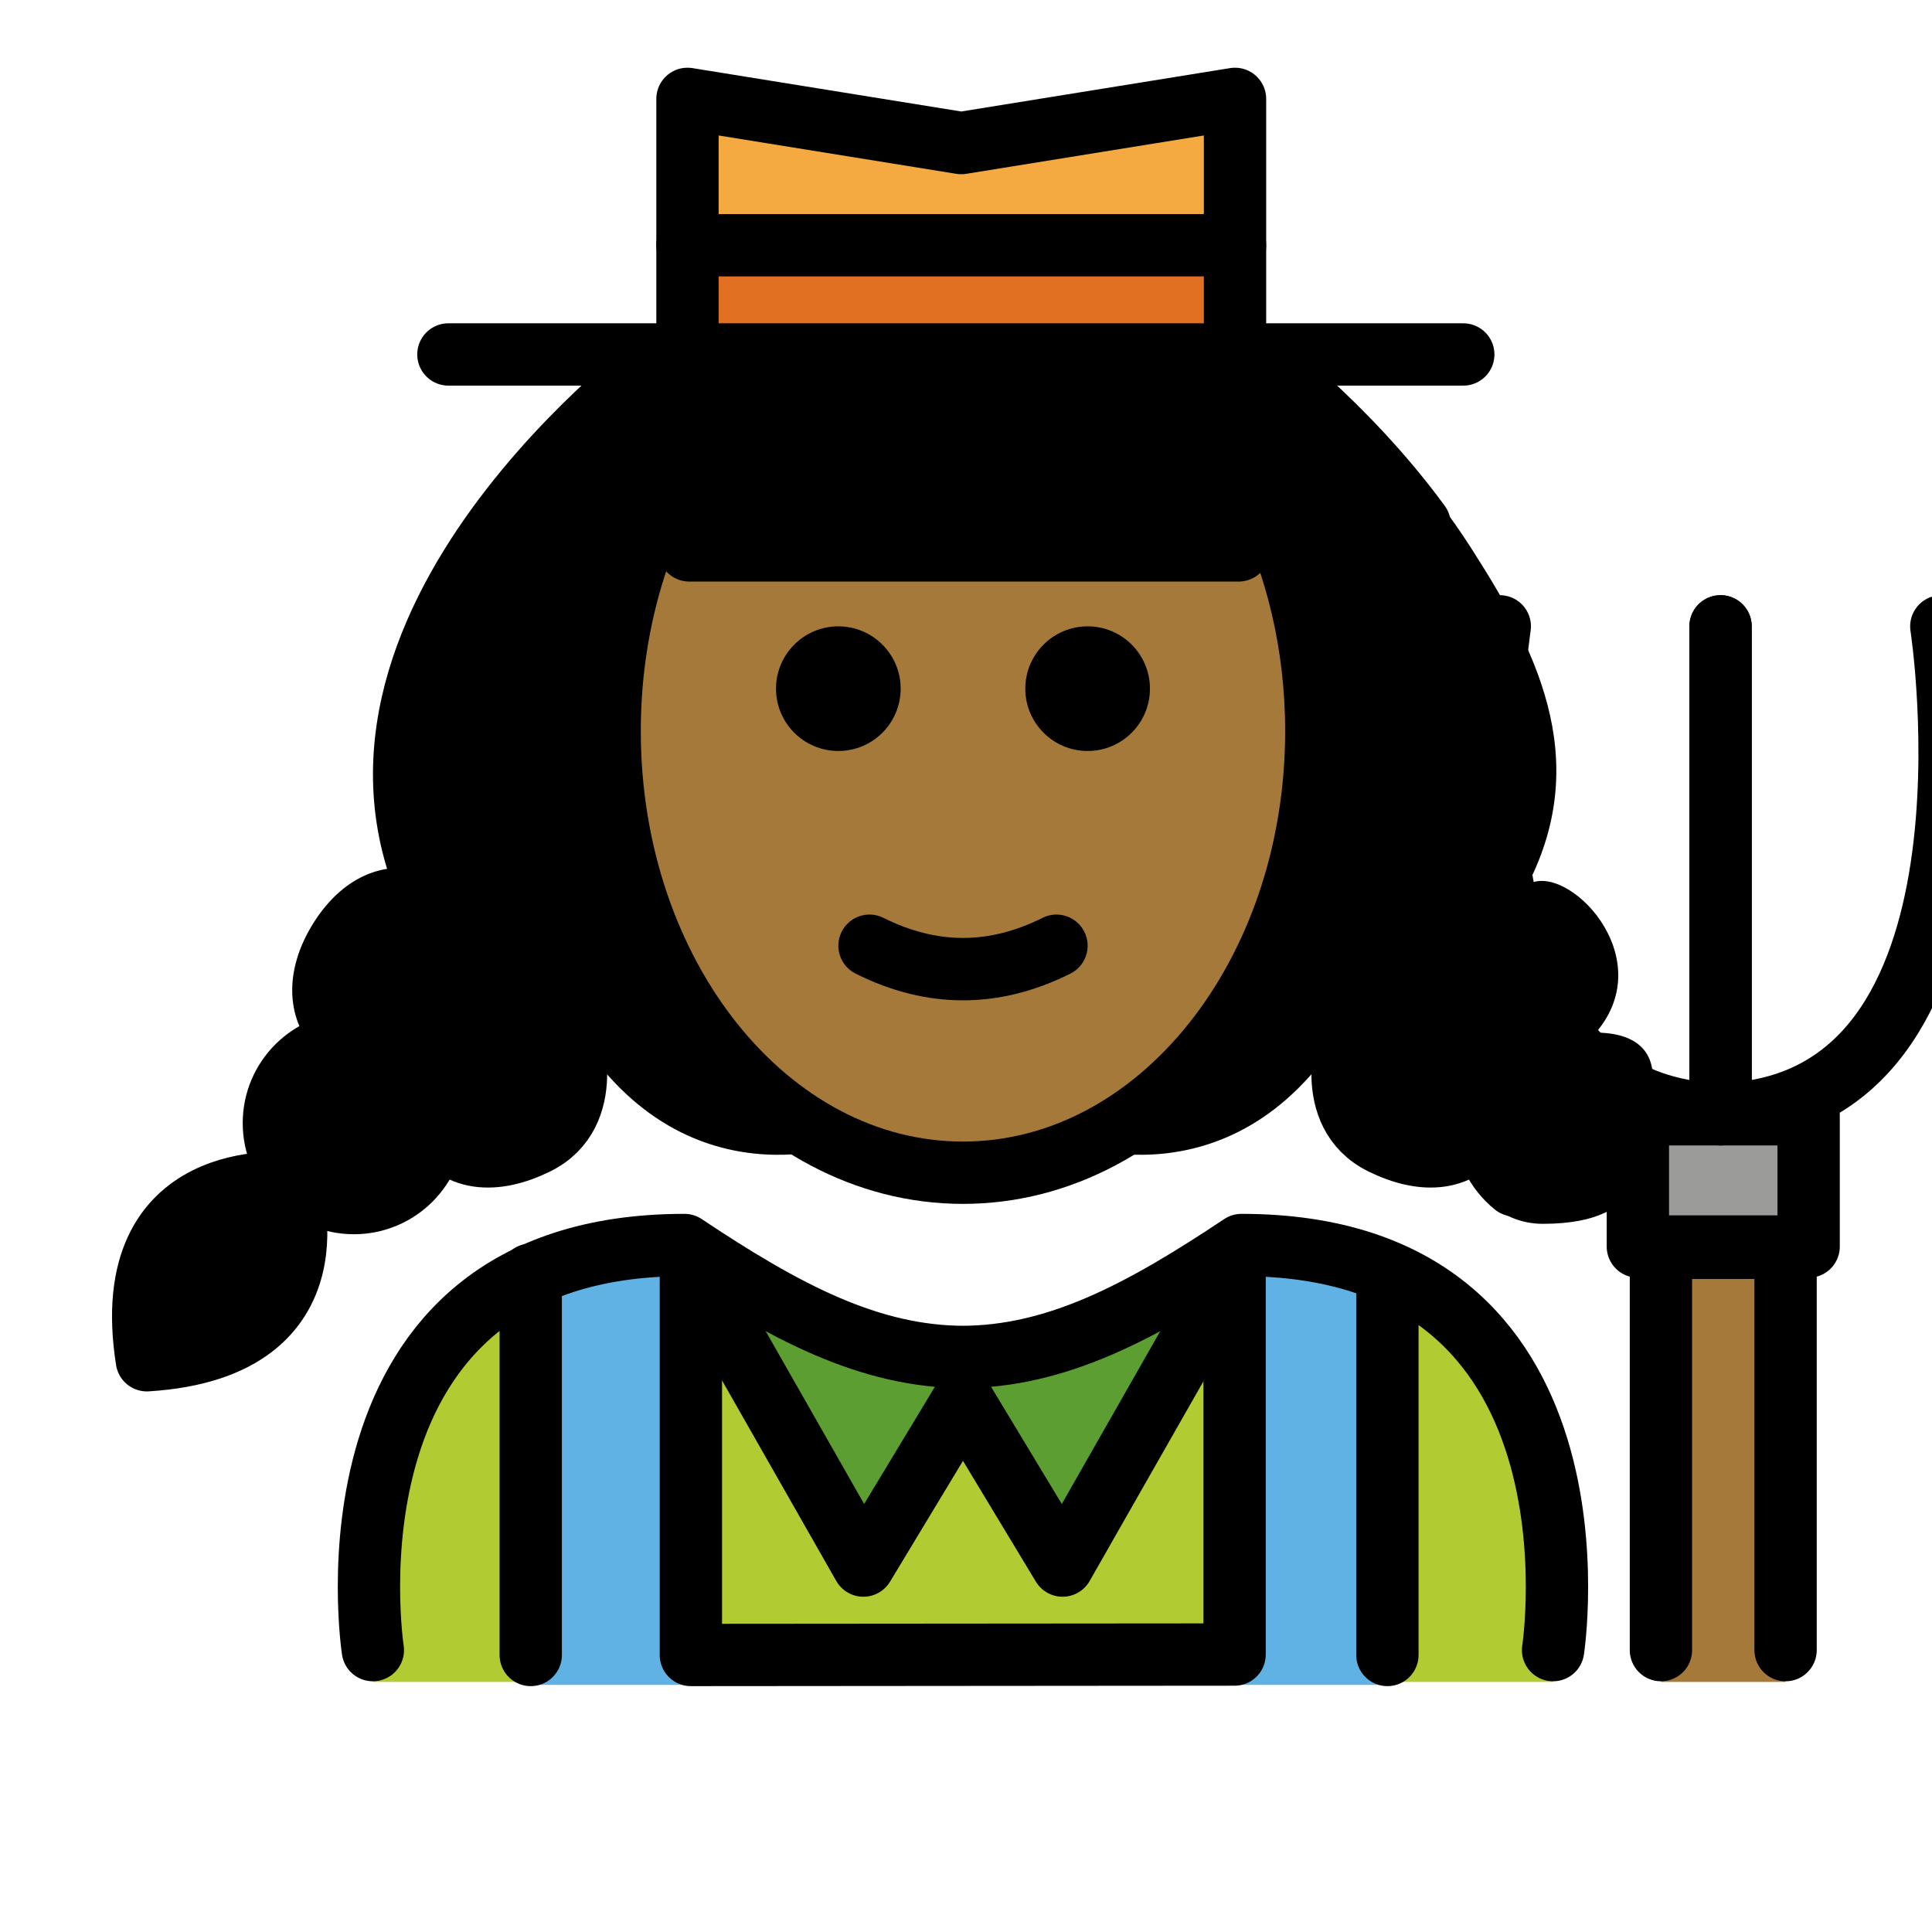<svg viewBox="5 5 62 62" xmlns="http://www.w3.org/2000/svg">
  <defs>
    <linearGradient id="yellow-gradient" x1="0%" x2="0%" y1="0%" y2="100%">
      <stop offset="0%" style="stop-color:#FDE02F;stop-opacity:1;"/>
      <stop offset="100%" style="stop-color:#F7B209;stop-opacity:1;"/>
    </linearGradient>
  </defs>
  <g id="color">
    <path d="M54.84,58.975c0,0,2-14.021-10-14.021c-3.192,2.128-5.926,3.598-9,3.592h0.125 c-3.074,0.006-5.808-1.464-9-3.592c-12,0-10,14.021-10,14.021" fill="#B1CC33"/>
    <rect fill="#61B2E4" height="14.027" width="4.288" x="22.032" y="44.995"/>
    <rect fill="#61B2E4" height="14.027" width="4.288" x="44.501" y="44.995"/>
    <rect fill="#61B2E4" height="1.734" width="27.491" x="22.032" y="57.336"/>
    <polyline fill="#5C9E31" points="26.903,45.054 32.706,55.241 35.903,49.946"/>
    <polyline fill="#5C9E31" points="44.903,45.054 39.099,55.241 35.903,49.946"/>
    <polyline fill="#F4AA41" points="27.062,16.375 27.062,8.173 35.847,9.591 44.633,8.173 44.633,16.375"/>
    <rect fill="#E27022" height="2.658" width="17.446" x="27.062" y="12.958"/>
    <rect fill="#9B9B9A" height="4.245" width="5.48" x="57.561" y="40.758"/>
    <polygon fill="#A57939" points="58.301,45.044 58.301,54.368 58.301,57.954 58.301,58.975 62.301,58.975 62.301,57.954 62.301,54.368 62.301,45.044"/>
  </g>
  <g id="hair">
    <path d="M9.713,48.318c6.352-0.394,4.558-5.676,4.558-5.676S8.726,42.03,9.713,48.318z" fill="#000000"/>
    <path d="M56.213,38.137c2.105-2.453-0.965-5.52-2.188-4.745c2.105-4.109,0.212-7.648-1.839-10.841 c-2.491-3.878-5.999-6.51-5.999-6.51H35.903h-0.235H26.383c0,0-12,8.752-7.338,17.851 c-1.223-0.775-2.357-0.31-3.131,0.913c-0.775,1.223-0.78,2.558,0.443,3.333c-1.418,0-2.568,1.15-2.568,2.568 s1.15,2.568,2.568,2.568s2.568-1.15,2.568-2.568c0.682,1.278,1.988,1.298,3.287,0.658 c1.952-0.962,1.079-3.547,1.079-3.547c3.602,6.106,9.134,3.828,9.162,3.816c-4.576-1.824-7.89-7.181-7.89-13.506 c0-2.944,0.718-5.678,1.947-7.944l-0.028,0.089l0.634,2.057h8.487h0.062h0.235h0.062h8.487l0.634-2.057 l-0.028-0.089c1.229,2.266,1.947,5,1.947,7.944c0,6.325-3.314,11.681-7.89,13.506 c0.029,0.012,5.561,2.29,9.162-3.816c0,0-0.873,2.585,1.079,3.547c1.299,0.64,1.906,1.619,2.587,0.342 c0,1.418,1.15,2.568,2.568,2.568c3.529,0,3.268-2.15,3.268-3.568C58.273,39.557,58.228,38.15,56.213,38.137z" fill="#000000"/>
  </g>
  <g id="skin">
    <path d="M35.903,22.663h8.848c0,0-0.017-3.205,0.242-2.78c1.45,2.381,2.312,5.354,2.312,8.578 c0,7.828-5.077,14.173-11.339,14.173s-11.339-6.346-11.339-14.173c0-3.083,0.787-5.936,2.125-8.262 c0.186-0.323,0.366,2.465,0.366,2.465S35.903,22.663,35.903,22.663z" fill="#a57939"/>
  </g>
  <g id="line">
    <path d="M41.903,27.1c0,1.105-0.896,2-2,2s-2-0.895-2-2c0-1.103,0.896-2,2-2S41.903,25.997,41.903,27.1"/>
    <path d="M33.903,27.1c0,1.105-0.896,2-2,2s-2-0.895-2-2c0-1.103,0.896-2,2-2S33.903,25.997,33.903,27.1"/>
    <path d="M35.903,37.102c-1.152,0-2.304-0.286-3.447-0.858c-0.494-0.247-0.694-0.848-0.447-1.342 c0.247-0.494,0.846-0.694,1.342-0.447c1.718,0.859,3.388,0.859,5.105,0c0.495-0.247,1.095-0.046,1.342,0.447 c0.247,0.494,0.047,1.095-0.447,1.342C38.206,36.816,37.054,37.102,35.903,37.102z"/>
    <polyline fill="none" points="26.903,45.054 32.706,55.241 35.903,49.946" stroke="#000000" stroke-linecap="round" stroke-linejoin="round" stroke-miterlimit="10" stroke-width="2"/>
    <polyline fill="none" points="44.903,45.054 39.099,55.241 35.903,49.946" stroke="#000000" stroke-linecap="round" stroke-linejoin="round" stroke-miterlimit="10" stroke-width="2"/>
    <path d="M54.84,57.954c0,0,2-13-10-13c-3.192,2.128-5.926,3.598-9,3.592h0.125c-3.074,0.006-5.808-1.464-9-3.592 c-12,0-10,13-10,13" fill="none" stroke="#000000" stroke-linecap="round" stroke-linejoin="round" stroke-miterlimit="10" stroke-width="2"/>
    <line fill="none" stroke="#000000" stroke-linecap="round" stroke-linejoin="round" stroke-miterlimit="10" stroke-width="2" x1="22.032" x2="22.032" y1="45.906" y2="58.11"/>
    <line fill="none" stroke="#000000" stroke-linecap="round" stroke-linejoin="round" stroke-miterlimit="10" stroke-width="2" x1="49.523" x2="49.523" y1="45.906" y2="58.11"/>
    <polyline fill="none" points="27.171,45.209 27.171,58.11 44.619,58.096 44.619,45.189" stroke="#000000" stroke-linecap="round" stroke-linejoin="round" stroke-miterlimit="10" stroke-width="2"/>
    <path d="M16.357,38.472c-1.223-0.775-1.218-2.109-0.443-3.333c0.775-1.223,1.908-1.688,3.131-0.913" fill="none" stroke="#000000" stroke-linecap="round" stroke-linejoin="round" stroke-miterlimit="10" stroke-width="2"/>
    <path d="M18.925,41.04c0,1.418-1.15,2.568-2.568,2.568s-2.568-1.15-2.568-2.568s1.15-2.568,2.568-2.568" fill="none" stroke="#000000" stroke-linecap="round" stroke-linejoin="round" stroke-miterlimit="10" stroke-width="2"/>
    <path d="M9.713,48.652c6.352-0.394,4.558-5.676,4.558-5.676S8.726,42.365,9.713,48.652z" fill="none" stroke="#000000" stroke-linecap="round" stroke-linejoin="round" stroke-miterlimit="10" stroke-width="2"/>
    <path d="M23.291,38.15c0,0,0.873,2.585-1.079,3.547c-1.299,0.64-2.606,0.62-3.287-0.658" fill="none" stroke="#000000" stroke-linecap="round" stroke-linejoin="round" stroke-miterlimit="10" stroke-width="2"/>
    <polyline fill="none" points="27.062,16.375 27.062,8.173 35.847,9.591 44.633,8.173 44.633,16.375" stroke="#000000" stroke-linecap="round" stroke-linejoin="round" stroke-miterlimit="10" stroke-width="2"/>
    <line fill="none" stroke="#000000" stroke-linecap="round" stroke-linejoin="round" stroke-miterlimit="10" stroke-width="2" x1="27.062" x2="44.633" y1="12.87" y2="12.87"/>
    <path d="M26.383,16.375c0,0-12,8.752-7.338,17.851" fill="none" stroke="#000000" stroke-linecap="round" stroke-linejoin="round" stroke-miterlimit="10" stroke-width="2"/>
    <path d="M52.645,41.04c0,0.807,0.372,1.526,0.954,1.997" fill="none" stroke="#000000" stroke-linecap="round" stroke-linejoin="round" stroke-miterlimit="10" stroke-width="2"/>
    <path d="M48.278,38.15c0,0-0.873,2.585,1.079,3.547c1.299,0.64,2.606,0.62,3.287-0.658" fill="none" stroke="#000000" stroke-linecap="round" stroke-linejoin="round" stroke-miterlimit="10" stroke-width="2"/>
    <path d="M45.187,16.375c0,0,2.96,2.159,5.369,5.447" fill="none" stroke="#000000" stroke-linecap="round" stroke-linejoin="round" stroke-miterlimit="10" stroke-width="2"/>
    <path d="M53.13,25.1c0,0-2.377,15.415,7.085,15.658V25.1" fill="none" stroke="#000000" stroke-linecap="round" stroke-linejoin="round" stroke-miterlimit="10" stroke-width="2"/>
    <path d="M67.299,25.1c0,0,2.377,15.415-7.085,15.658V25.1" fill="none" stroke="#000000" stroke-linecap="round" stroke-linejoin="round" stroke-miterlimit="10" stroke-width="2"/>
    <rect fill="none" height="4.245" stroke="#000000" stroke-linecap="round" stroke-linejoin="round" stroke-miterlimit="10" stroke-width="2" width="5.48" x="57.561" y="40.758"/>
    <polyline fill="none" points="62.301,57.954 62.301,45.044 58.301,45.044 58.301,57.954" stroke="#000000" stroke-linecap="round" stroke-linejoin="round" stroke-miterlimit="10" stroke-width="2"/>
    <line fill="none" stroke="#000000" stroke-linecap="round" stroke-linejoin="round" stroke-miterlimit="10" stroke-width="2" x1="19.39" x2="51.958" y1="16.375" y2="16.375"/>
    <path d="M26.511,20.517c-1.229,2.266-1.947,5-1.947,7.944c0,7.828,5.077,14.173,11.339,14.173s11.339-6.346,11.339-14.173 c0-2.769-0.635-5.353-1.734-7.536l-0.236-0.886l-0.521,2.624h-8.785h-0.062h-8.785l-0.634-2.057" fill="none" stroke="#000000" stroke-linecap="round" stroke-linejoin="round" stroke-miterlimit="10" stroke-width="2"/>
  </g>
</svg>